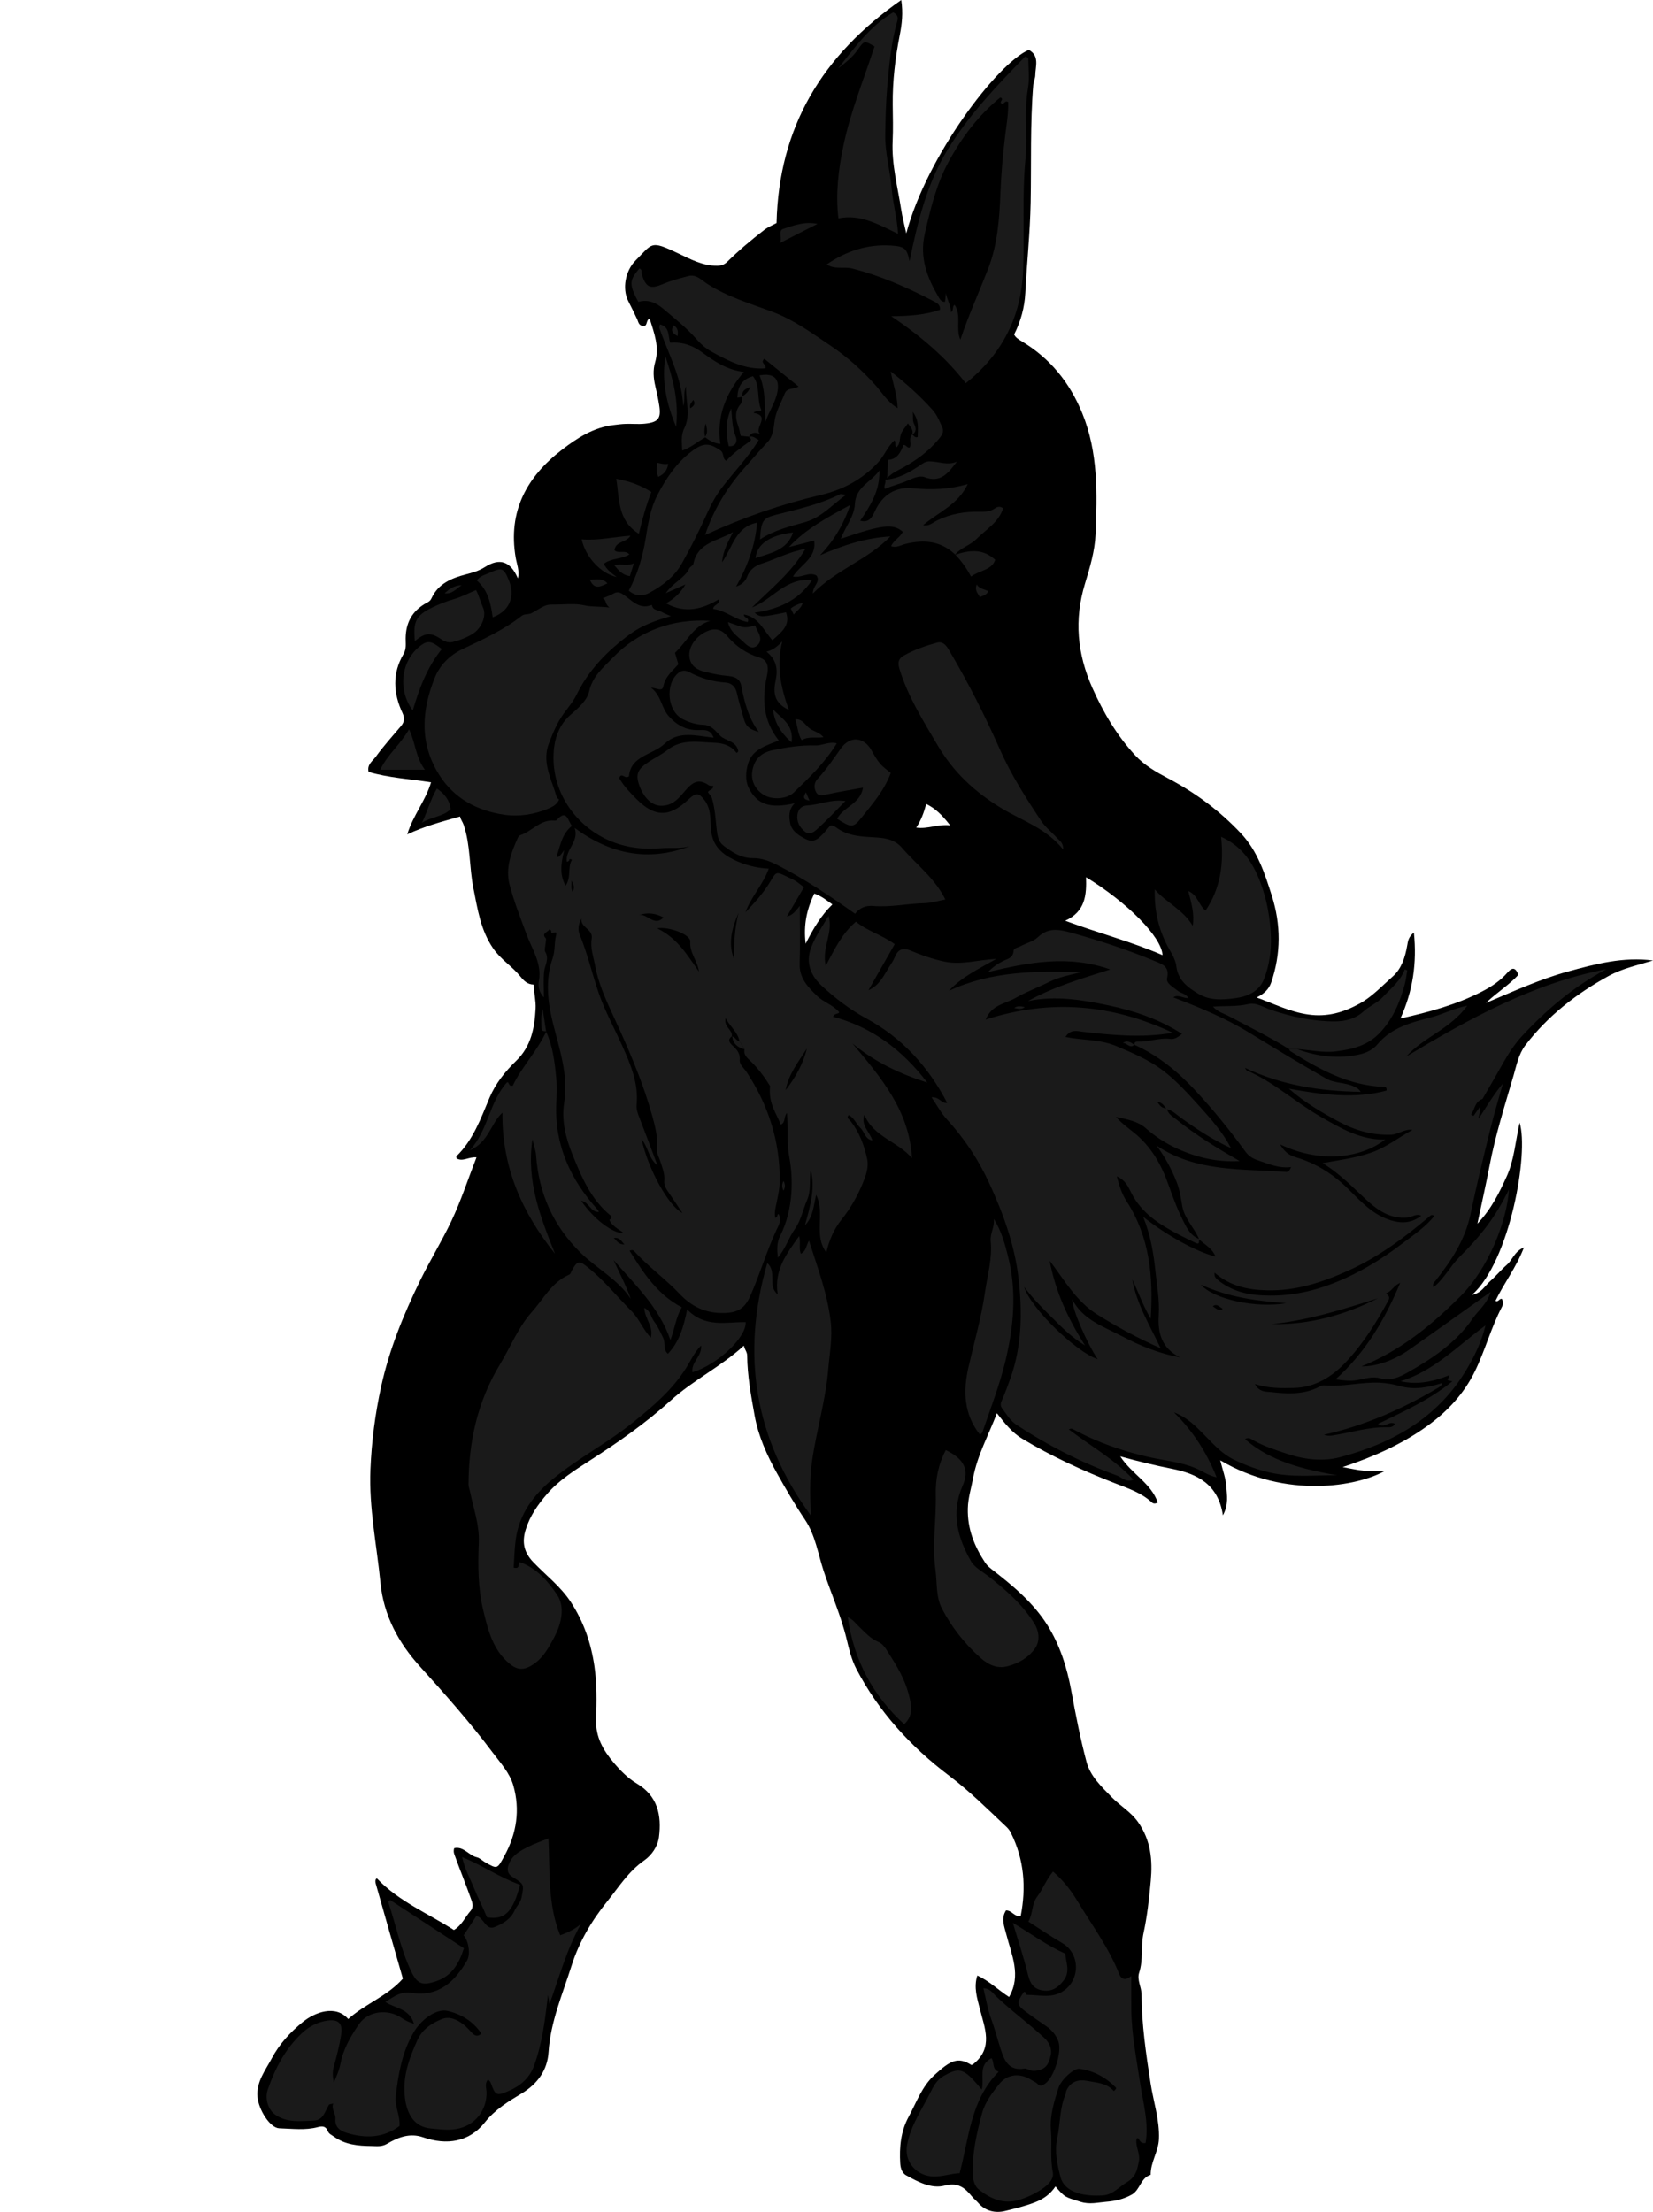 <?xml version="1.0" encoding="utf-8"?>
<!-- Generator: Adobe Illustrator 24.1.2, SVG Export Plug-In . SVG Version: 6.00 Build 0)  -->
<svg version="1.1" id="Layer_1" xmlns="http://www.w3.org/2000/svg" xmlns:xlink="http://www.w3.org/1999/xlink" x="0px" y="0px"
	 width="658.37" height="880.85" viewBox="0 0 658.37 880.85" enable-background="new 0 0 658.37 880.85" xml:space="preserve">
<g>
	<path d="M189.78,460.91c-3.15-0.3-5.43,1.87-7.9,0.41c-0.03-0.26-0.22-0.74-0.08-0.87c6.66-6.48,9.67-14.96,13.16-23.27
		c2.35-5.59,6.25-10.5,10.57-14.66c6.09-5.86,7.39-13.29,7.8-20.87c0.15-2.88-0.6-6.15-0.85-9.56c-2.38-0.03-3.88-1.56-5.2-3.2
		c-3.28-4.07-7.81-6.76-10.88-11.23c-5.04-7.34-6.17-15.64-7.85-23.93c-1.68-8.32-1.11-16.97-3.84-25.15
		c-0.43-1.3-1.28-2.26-1.46-3.43c-6.89,1.98-13.66,3.67-21.06,7.12c2.39-7.71,7.23-13.23,9.49-20.72
		c-8.36-1.33-16.82-1.76-24.86-4.14c-0.76-2.91,1.61-4.35,2.83-6.03c3.08-4.24,6.6-8.17,10.01-12.17c1.42-1.66,1.6-3.21,0.65-5.25
		c-3.68-7.87-4.14-15.79,0.41-23.51c1.22-2.08,0.81-4.18,0.84-6.28c0.07-6.06,2.5-10.69,7.8-13.78c0.91-0.53,1.9-0.82,2.5-2.13
		c2.62-5.74,7.86-8,13.55-9.48c2.68-0.7,5.29-1.41,7.7-2.95c5.94-3.79,10.22-2.33,13.15,4.5c0.75-3.05-0.44-5.71-0.87-8.24
		c-3.14-18.44,4.36-32.2,18.49-43.04c6.09-4.67,12.52-8.83,20.51-9.79c1.63-0.2,3.26-0.42,4.89-0.46c2.5-0.07,5.02,0.18,7.49-0.07
		c5.45-0.55,6.61-2.08,5.78-7.35c-0.4-2.57-0.95-5.12-1.56-7.65c-0.75-3.13-0.96-6.41-0.09-9.36c1.81-6.15-0.29-11.51-2.16-17.51
		c-1.67,0.69-0.63,3.4-2.87,2.93c-1.54-0.32-1.64-1.64-2.04-2.52c-1.14-2.51-2.39-4.95-3.63-7.41c-2.5-4.97-1.09-12.1,2.95-16.14
		c6.88-6.87,5.78-8.12,16.83-2.88c4.98,2.36,9.9,5.08,15.71,4.99c1.6-0.03,2.8-0.43,3.97-1.58c4.6-4.53,9.55-8.69,14.66-12.63
		c1.65-1.28,3.67-2.08,4.97-2.8C310.2,50.43,327.6,21.86,358.97,0c0.77,5.23,0.25,9.59-0.57,13.76c-1.82,9.24-2.94,18.49-2.84,27.9
		c0.05,4.83,0.2,9.67-0.03,14.5c-0.45,9.32,2.01,18.24,3.4,27.3c0.49,3.21,1.35,6.36,2.03,9.48c8.18-30.86,36.34-67.81,48.81-73.09
		c4.4,2.43,2.61,6.62,2.57,10.17c-0.01,1.16-0.69,2.46-0.8,3.8c-1.27,15.58-0.74,31.2-1.04,46.8c-0.23,12.05-1.51,24.05-2.13,36.09
		c-0.28,5.57-1.78,11.25-4.46,16.51c0.63,1.25,1.8,1.95,3.12,2.75c11.26,6.79,19.05,16.38,24.04,28.64
		c6.38,15.67,5.94,31.98,5.27,48.26c-0.27,6.57-2.26,13.18-4.2,19.55c-4.37,14.33-3.11,27.99,2.97,41.61
		c4.38,9.8,9.72,18.86,16.99,26.74c3.71,4.02,8.48,6.74,13.22,9.24c10.87,5.74,20.53,12.91,28.96,21.89
		c6.64,7.08,9.44,15.92,12.26,24.77c3.67,11.51,3.69,23.11-0.24,34.62c-0.94,2.76-3.02,4.58-5.77,5.95
		c6.97,2.54,13.21,5.71,20.47,6.77c7.64,1.11,14.12-0.84,20.44-4.3c5.07-2.77,9.03-7.1,13.31-10.88c3.45-3.05,4.92-7.66,5.71-12.22
		c0.32-1.82,0.48-3.5,2.68-5.24c1.25,12.16-0.4,23.28-5.37,34.23c11.4-2.54,22.3-5.49,32.5-10.74c3.87-1.99,7.38-4.34,10.2-7.61
		c2.09-2.42,3.34-1.59,4.28,0.97c-3.73,4.08-8.71,7.12-12.92,11.19c10.75-4.51,21.35-9.41,32.54-12.48
		c11.05-3.04,22.26-5.99,34-4.42c-6.04,1.86-12.15,3.13-17.71,6.18c-12.83,7.03-24.14,15.84-33.09,27.52
		c-2.76,3.61-3.56,8.08-4.77,12.22c-3.46,11.86-7.21,23.66-9.53,35.84c-1.4,7.32-3.05,14.59-4.83,23.05
		c5.72-6.05,8.78-12.49,11.7-18.9c2.94-6.46,3.41-13.69,5.11-21.33c3.76,12.08-3.87,55.15-18.92,68.54
		c3.75-0.65,5.04-3.54,7.09-5.33c2.38-2.08,4.4-4.57,6.78-6.64c2.25-1.95,2.94-5.27,6.77-6.88c-3.04,7.96-7.93,14.2-11.33,21.25
		c1.19,0.7,1.5-1.04,2.54-0.75c0.6,1,0.57,2.14,0.04,3.14c-4.34,8.24-6.69,17.31-10.76,25.65c-4.34,8.9-10.84,15.9-18.84,21.7
		c-10.15,7.35-21.4,12.33-33.86,16.49c3.23,0.57,5.79,1.19,8.38,1.42c2.57,0.23,5.18,0.05,8.49,0.05
		c-10.8,6.16-39.22,11.38-65.62-4.18c0.91,3.73,2.19,7.02,2.41,10.37c0.23,3.46,1.01,7.19-1.35,11.54
		c-1.86-12.53-10.4-16.56-20.26-18.53c-6.67-1.33-13.26-2.9-20.62-4.94c4.61,7.07,12.34,10.7,14.94,18.39
		c-0.79,0.4-1.66,0.58-2.33-0.04c-4.2-3.9-9.49-5.62-14.68-7.64c-12.79-4.99-25.25-10.68-37.04-17.79
		c-4.04-2.44-6.85-6.06-10.03-10.11c-3.33,8.77-7.81,16.75-9.48,25.84c-0.74,4.01-2,7.85-2.1,12.06c-0.19,8.1,2.56,15.02,6.9,21.6
		c0.76,1.15,1.59,1.85,2.64,2.67c8.33,6.44,16.5,13.24,22.13,22.18c4.93,7.84,7.79,16.71,9.49,25.93
		c1.77,9.61,3.62,19.23,6.14,28.65c1.54,5.73,6.04,9.89,10.15,14.1c3.31,3.39,7.45,5.69,10.34,9.77c5.13,7.27,5.84,15.16,5.08,23.43
		c-0.64,7-1.41,14.04-2.9,20.89c-1.13,5.2-0.04,10.53-1.72,15.64c-0.97,2.93,0.95,5.74,0.95,8.77c0.04,11.84,1.78,23.51,3.58,35.22
		c1.14,7.42,3.66,14.67,3.34,22.32c-0.21,4.97-3.36,9.22-3.29,14.23c-4.01,1.17-4.18,5.98-7.49,7.86c-3.2,1.81-6.55,2.58-10.25,2.88
		c-3.41,0.28-6.55,1.15-10.12,0.03c-6.15-1.94-6.25-1.63-10.05-6.15c-2.06,3.04-4.67,4.99-8.27,6.37c-3.84,1.48-7.8,2.42-11.7,3.38
		c-3.86,0.96-7.88,0.19-10.81-3.2c-0.76-0.88-1.71-1.6-2.45-2.5c-2.85-3.48-5.49-5.79-10.96-4.37c-5.22,1.35-10.55-1.47-15.3-4.11
		c-1.57-0.87-2.22-2.76-2.34-4.68c-0.4-6.5,0.19-12.84,3.36-18.66c3.12-5.73,5.23-12.01,10.3-16.64c6.34-5.8,9.31-7.35,14.72-3.94
		c0.29-0.16,0.61-0.29,0.86-0.49c7.89-6.43,4.4-14.19,2.5-21.74c-1.09-4.34-2.57-8.63-1.04-13.41c4.79,2.15,8.49,5.91,12.65,8.54
		c4.98-8.65,0.96-16.76-1.13-25.03c-0.77-3.04-2.18-6.26-0.09-9.45c2.42-0.02,3.3,2.67,5.84,2.28c2.24-11.35,1.43-22.5-3.92-33.2
		c-0.47-0.94-1.06-1.68-1.77-2.35c-7.44-7-14.59-14.17-22.86-20.41c-15.17-11.45-28.05-25.46-36.94-42.57
		c-1.85-3.56-2.85-7.64-3.79-11.59c-2.23-9.37-6.16-18.15-9.17-27.25c-2.29-6.94-3.32-14.37-7.5-20.57
		c-4-5.93-7.6-12.15-11.06-18.33c-4-7.16-7.48-14.82-8.97-23.11c-1.43-7.91-2.88-15.81-2.96-23.87c-0.01-1.46-1.03-2.38-1.3-3.94
		c-9.1,8.35-20.18,13.71-29.15,21.85c-9.99,9.05-21.02,16.72-32.29,23.96c-6.14,3.94-12.22,7.78-16.99,13.3
		c-3.63,4.2-6.79,8.68-8.49,14.17c-1.59,5.13-0.62,9.14,3.05,12.97c5.05,5.25,10.94,9.73,14.97,15.92
		c5.05,7.75,7.99,16.17,9.35,25.41c1.05,7.15,0.93,14.24,0.68,21.31c-0.25,7.04,2.89,12.33,7.07,17.26
		c2.66,3.13,5.59,6.13,9.19,8.27c8.27,4.91,9.89,12.66,8.78,21.29c-0.49,3.78-2.95,7.27-5.87,9.3c-6.3,4.37-10.19,10.69-14.8,16.4
		c-6.18,7.65-11.2,16.17-14.16,25.58c-3.56,11.28-8.36,22.23-9.14,34.31c-0.47,7.31-4.41,12.7-10.75,16.53
		c-5.34,3.22-10.52,6.33-14.69,11.57c-6.16,7.75-15.1,9.15-24.5,5.88c-5.33-1.86-10.02,0.01-14.39,2.58
		c-2.15,1.27-4.16,0.91-6.22,0.89c-5.24-0.05-10.41-0.48-14.92-3.74c-0.93-0.67-1.99-1.03-2.46-2.21c-0.75-1.87-1.97-2.12-3.95-1.59
		c-5.04,1.35-10.24,0.63-15.36,0.48c-3.67-0.11-8.23-7.32-8.69-12.46c-0.55-6.08,3.13-10.59,5.69-15.42
		c2.99-5.65,7.35-10.39,12.32-14.43c4.8-3.91,13.11-7.03,18.12-1.21c6.75-6.04,15.69-9.17,21.77-16.08
		c-3.62-12.62-7.26-25.26-10.83-37.92c-0.19-0.69-0.24-1.66,0.46-2.03c8.78,9.25,20.43,13.98,30.7,20.58
		c3.21-1.94,4.47-5.18,6.64-7.63c0.81-0.92,1.07-2.21,0.44-4c-2.16-6.14-4.62-12.16-6.83-18.28c-0.29-0.82-0.5-1.54-0.12-2.68
		c3.73-0.85,5.8,2.9,8.99,3.63c1.21,0.27,2.21,1.37,3.35,2.01c4.92,2.79,4.77,2.69,7.67-2.61c4.87-8.93,6.28-18.35,3.51-28.03
		c-1.43-5-5.17-9.03-8.3-13.2c-9-11.98-18.92-23.17-28.99-34.28c-8.39-9.27-14.34-20.14-15.61-33.1
		c-1.48-15.05-4.63-29.92-4.01-45.18c0.46-11.19,1.88-22.18,4.28-33.11c3.25-14.76,8.86-28.52,15.48-42.08
		c3.93-8.04,8.61-15.64,12.46-23.71C183.6,478.22,186.34,469.72,189.78,460.91z M463.03,380.38c-0.39-7.36-14.22-21.13-30.48-31.05
		c0.23,7-0.2,13.67-8.29,17.34C437.7,371.67,450.75,375.01,463.03,380.38z M320.88,375.81c3.09-6.15,6.19-11.27,10.65-15.63
		c-2.2-1.55-4.14-3.25-7.21-4.33C321.44,361.9,319.94,368.12,320.88,375.81z M378.42,328.67c-3.21-4.15-5.93-6.78-9.55-8.52
		c-0.85,3.4-2,6.48-3.94,9.42C369.46,330.26,373.25,328.15,378.42,328.67z"/>
</g>
<g>
	<path fill="#1A1A1A" d="M589.43,440.79c0.54,1.61-0.6,3.07-0.5,4.72c3.13-4.77,5.93-9.63,9.66-14.01
		c-1.68,6.06-3.52,12.08-5.02,18.18c-2.75,11.22-5.52,22.44-7.86,33.75c-2.12,10.27-7.64,18.58-13.93,26.57
		c-0.48,0.61-1.36,1.02-0.87,2.65c4.35-3.48,6.68-8.39,10.35-12.03c4.01-3.97,7.8-8.13,11.14-12.63c3.17-4.27,5.94-8.85,8.62-14.37
		c-0.78,12.52-8.06,31.36-19.36,42.63c-11.38,11.35-23.52,21.46-39.4,27.9c5.89,0.08,12.94-2.41,18.99-6.65
		c10.63-7.44,21.17-15,32.46-23.01c-1.45,4.87-4.93,7.33-7.16,10.59c-6.54,9.59-16.01,15.91-25.9,21.49
		c-3.18,1.79-6.74,3.53-11.01,2.3c-2.98-0.86-6.17,0.22-9.28,0.76c-2.58,0.46-5.31,0.09-8.45-0.3
		c11.82-10.57,19.61-23.69,25.76-38.42c-2.57,0.99-3.34,3.39-5.57,4.08c0.6,0.92,1.76,1.27,0.84,2.96
		c-4.78,8.8-10.1,17.29-16.94,24.53c-5.41,5.73-12.12,10-20.52,10.24c-5.08,0.14-10.17,0.21-15.65-1.54
		c1.73,3.35,4.58,2.98,6.46,3.2c6.02,0.71,12.18,1.03,18.01-1.56c1.02-0.45,1.94-1.21,3.22-1.1c7.47,0.66,14.81-1.48,22.3-1.07
		c2.67,0.15,5.33,0.66,7.73,1.33c5.9,1.65,11.33,0.53,16.84-1.21c-0.16,0.89-0.77,1.4-1.5,1.83c-14.25,8.48-29.27,15.11-45.59,18.76
		c1.06,0.37,2.05,0.49,3.01,0.35c7.58-1.11,14.96-3.62,22.77-3.32c0.46,0.02,2.07-0.16,2.44-1.37c-2.17-1.38-4.14,2.02-6.66,0.02
		c10.24-4.97,20.52-9.55,29.59-16.95c-0.97-0.24-1.44-0.35-1.9-0.47c0.17-0.44,0.34-0.89,0.75-1.98
		c-6.41,2.55-12.64,3.96-19.46,2.41c13.27-4.07,22.63-13.98,33.83-22.25c-1.64,6.75-4.48,12.45-7.7,17.83
		c-11.46,19.14-29.57,29.23-50.32,34.7c-6.45,1.7-13.72,1.02-20.55-1.23c-4.66-1.53-9.29-2.98-13.6-5.35
		c-1.1-0.6-2.21-1.63-3.61-0.62c7.95,6.86,18.15,11.29,36.68,14.36c-8.97-0.06-17.93,0.98-26.89-1.09c-4.98-1.15-9.61-2.9-14.19-5.1
		c-4.56-2.19-7.82-5.78-11.21-9.24c-3.73-3.81-7.39-7.65-12.71-9.61c7.45,7.32,12.99,15.82,16.99,25.85
		c-3.22-0.63-5.67-2.47-8.36-3.61c-5.94-2.5-12.29-3.02-18.47-4.4c-10.52-2.36-20.68-5.87-30.19-11.06
		c-0.46-0.25-0.83-0.47-1.87-0.02c8.7,6.65,18.21,11.91,25.77,20.03c-2.89,1.31-4.6-0.92-6.53-1.62
		c-14.13-5.14-27.45-11.94-40.02-20.18c-2.53-1.66-4.05-4.3-5.81-6.68c-0.8-1.08-0.51-2.05,0.01-3.22c1.24-2.83,2.32-5.74,3.35-8.65
		c4.6-13.01,4.8-26.28,3.22-39.88c-1.57-13.51-6.21-26.03-11.78-38.11c-4.22-9.13-9.88-17.67-16.81-25.21
		c-2.23-2.43-3.82-5.45-6.04-8.69c3.05-0.35,3.99,2.62,6.21,2.19c-7.49-14.37-17.89-25.87-32.24-33.64
		c-6.5-3.52-12.43-8.08-17.75-13.01c-3.92-3.64-6.67-8.75-4.14-15.33c1.73-4.48,4.32-8.11,6.9-12.49c1.97,6.81-2.81,12.58-1.13,19.9
		c3.65-6.82,6.52-12.96,12.05-17.58c4.53,3.78,10.48,5.3,15.42,8.96c-3.53,6.18-6.99,12.25-10.45,18.33
		c4.62-1.97,6.28-6.31,8.72-10.01c0.63-0.96,1.26-1.95,1.69-3c1.3-3.15,3.03-4.16,6.55-2.69c4.31,1.81,8.72,3.36,13.43,4.33
		c6.7,1.37,12.92-0.68,20.54-1.09c-7.21,4.05-13.8,7.21-18.9,12.71c16.8-7.86,34.61-7.97,52.6-7.38c-4.36,1.03-8.76,1.88-12.8,3.9
		c-4.38,2.19-9.03,3.88-13.25,6.32c-4.02,2.31-9.52,2.64-11.89,8.61c25.75-8.32,50.27-6.14,74.53,5.25
		c-12.32,2.16-24.12,0.93-35.94-0.4c-2.11-0.24-4.72-1.2-6.83,2.07c6.89,1.39,13.79,0.91,20.2,3.61c6.49,2.73,13.02,5.5,18.54,9.67
		c5.53,4.18,10.27,9.49,14.96,14.67c4.53,5.01,9.02,10.14,12.22,16.29c-7.16-3.19-13.57-7.49-19.85-12
		c-1.82-1.31-3.42-3.04-5.77-3.5c-0.97-1.17-1.65-2.72-3.76-2.88c1.7,2.21,1.7,2.21,3.9,2.74c0.41,2.14,2.22,3.02,3.72,4.23
		c7.86,6.32,16.44,11.54,25.22,16.6c-8.76,0.52-17.01-1.38-24.86-4.96c-4.62-2.1-8.79-4.84-12.68-8.26
		c-2.9-2.56-7.09-3.39-11.72-4.37c2.49,2.76,5.08,4.55,7.36,6.41c6.85,5.6,10.85,12.83,13.66,20.9c1.88,5.39,3.93,10.68,6.6,15.72
		c1.31,2.48,2.89,4.68,5.68,5.67c-0.54,0.46,0.36,2.4-1.5,1.51c-2.21-1.06-4.43-2.1-6.6-3.24c-7.75-4.05-15.02-8.59-19.16-16.84
		c-1.17-2.32-2.29-5.01-5.71-6.45c1.02,3.83,2.04,7.03,3.85,9.82c9.26,14.29,10.75,30.12,9.66,46.9
		c-3.05-5.24-4.92-10.59-7.35-15.68c1.75,9.78,6.91,18.14,11.3,27.4c-9.1-4-17.37-8.5-25.35-13.5
		c-8.32-5.21-13.06-13.77-18.84-21.35c2.24,11.99,7.1,22.8,14.09,33.76c-5.7-3.47-9.49-7.49-13.4-11.36
		c-3.83-3.79-7.62-7.61-10.84-11.97c2.4,8.26,20.53,25.86,29.25,28.79c-4.34-6.57-10.11-19.76-10.13-23.83
		c4.41,8.38,12.7,10.88,19.74,14.63c7.18,3.83,14.95,6.95,23.27,8.49c-7.25-3.53-9.02-9.55-8.54-16.88
		c0.38-5.78-0.71-11.54-1.3-17.25c-0.74-7.18-1.89-14.42-4.91-21.86c9.56,7.53,21.11,13.84,28.8,15.86
		c-1.17-3.28-4.19-4.7-6.46-6.82c-1.88-4.65-5.9-8.26-6.77-13.34c-0.55-3.21-0.98-6.35-2.2-9.47c-2.02-5.16-4.59-9.93-8.01-14.59
		c15.83,10.61,33.92,9.18,51.46,10.48c0.92,0.07,1.55-0.45,2.09-1.94c-4.96,0.65-9.14-1.34-13.52-2.8c-2.1-0.7-3.55-1.85-4.67-3.37
		c-6.17-8.47-12.81-16.65-19.87-24.25c-6.84-7.36-14.82-14.05-24.33-18.26l0.1,0.12c-0.31-1.22,0.54-1.43,1.38-1.4
		c4.31,0.19,8.44-1.65,12.79-1.06c1.74,0.23,3.07-0.7,4.69-2.01c-9.17-5.95-19.23-9.25-29.46-11.4
		c-10.38-2.17-21.02-3.94-31.89-1.66c10.07-5.64,20.94-8.83,32.76-12.6c-16.72-5.89-32.35-2.85-48.7,1.04
		c2.19-2.25,3.98-3.34,5.86-4.31c1.82-0.94,4.16-1.22,4.34-4.09c0.08-1.25,1.74-1.33,2.69-1.86c2.28-1.27,5.13-1.87,6.94-3.59
		c4.41-4.21,8.89-3.06,13.93-1.66c11.13,3.1,22.07,6.7,32.73,11.15c3.07,1.28,5.9,2.14,4.86,6.78c-0.48,2.14,2.54,3.63,4.29,5.05
		c1.22,0.99,3.13,1.03,4.21,2.9c-2.15,0.12-4.1-1.58-6.02-0.3c10.41,4,20.72,8.23,30.3,14.1c10.15,6.22,20.32,12.41,30.66,18.3
		c3.34,1.9,7.62,1.41,11.17,3.19c0.88,0.44,1.72,0.79,2.48,2.05c-16.15-0.26-31.55-2.64-46.08-9.57c0.27,0.37,0.46,0.92,0.81,1.08
		c10.75,4.64,19.36,12.67,29.4,18.42c7.94,4.55,15.87,9.29,25.64,9.07c-8.36,6.47-24.12,10.3-41.88,1.91
		c1.63,2.7,3.37,4.28,6.17,5.1c8.17,2.39,15.06,6.77,21.18,12.85c4.92,4.88,9.73,10.18,16.89,12.33c4.44,1.33,8.23,1.04,12.02-1.87
		c-2.12-0.96-3.66,0.57-5.43,0.74c-6.55,0.63-11.52-2.6-15.86-6.53c-5.71-5.18-10.95-10.88-18.06-15.16
		c6.88-1.23,13.22-2.04,19.37-4.17c6.09-2.11,10.93-6.06,16.46-9.05c-3.22-0.49-5.49,1.82-8.6,1.92c-7.48,0.23-14.26-1.72-20.71-5.2
		c-6.73-3.63-13.37-7.43-19.92-13.15c13.58,2.49,26.3,4.14,38.89,0.77c0.18-1.34-0.48-1.44-0.87-1.46
		c-14.1-0.47-25.9-6.97-37.41-14.23c-0.25-0.16-0.36-0.54-0.53-0.82c1.07,0,2.15,0,3.22,0c8.24,3.02,16.61,4.02,25.27,2
		c2.69-0.63,5.18-2.06,6.68-3.87c5.68-6.82,13.7-8.81,21.54-10.83c4.56-1.18,8.72-3.48,14.25-4.6c-6.72,9.3-17.32,12.49-24.29,20.24
		c25.09-15.04,50.52-29.17,79.68-34.76c-12.88,6.85-23.83,16.09-33.65,26.71c-4.46,4.82-7.43,10.69-10.67,16.35
		c-1.65,2.88-3.32,5.74-4.98,8.6c-3.17,1.15-3.02,4.13-4.54,6.19c0.32,0.19,0.65,0.37,0.97,0.56
		C587.76,443.18,588.6,441.98,589.43,440.79z M483.74,506.82c-0.24,1.8,0.78,2.5,1.62,3.16c4.33,3.44,9.43,5.16,14.82,5.69
		c10.13,1,20.06-0.59,29.51-4.11c10.43-3.89,19.98-9.58,28.83-16.34c4.45-3.4,9.17-6.52,12.8-11.02c-0.8-0.43-1.2-0.43-1.66-0.05
		c-10.11,8.6-20.67,16.5-32.9,21.98c-10.25,4.59-20.61,8-32.11,7.73C496.91,513.68,489.95,512.17,483.74,506.82z M506.56,527.31
		c15,0.29,28.97-3.59,42.24-10.28C534.95,521.43,521.1,525.8,506.56,527.31z M512.28,518.99c-11.38-0.88-22.71-2.24-34.01-7.4
		C483.55,517.52,500.31,521.03,512.28,518.99z M486.47,521.65c0.13-0.09,0.29-0.16,0.39-0.28c0.04-0.06,0-0.28-0.06-0.31
		c-1.17-0.55-2.11-2.11-3.75-0.83C484.16,520.86,485.01,521.98,486.47,521.65z"/>
	<path fill="#1A1A1A" d="M217.51,410.84c2.66,5.77,3.4,12,4.01,18.2c0.34,3.46,0.19,6.99,0.04,10.48
		c-0.69,16.52,5.65,30.26,16.51,42.25c0.21,0.23,0.31,0.56,0.47,0.85c-3.28,0.31-3.85-3.9-7.07-4.43
		c4.94,7.23,12.61,13.12,17.04,12.94c-2.21-1.74-4.75-2.8-5.81-5.36c0.75-0.31,1.11-1.19,0.65-1.56
		c-7.91-6.39-11.65-15.29-15.33-24.39c-2.71-6.71-4.43-13.54-3.32-20.59c1.74-11.06-1.79-21.08-4.4-31.49
		c-2.13-8.5-3.27-17.4-0.17-26.2c1.01-2.88,0.59-6.12,1.36-9.15c0.48-1.9-1.1-0.78-1.86-0.75c-0.12-0.58,0.1-1.33-0.84-1.55
		c-0.5,1.2-3.47,1.48-1.31,3.7c-0.02,1.78-0.76,4.5-0.38,5.14c1.81,3.01-0.11,5.35-0.38,7.99c-0.34,3.29-0.08,6.63-0.08,10.33
		c-1.95-2.16-2.41-4.37-2.01-6.6c1.25-7.05-2.73-12.61-4.97-18.7c-2.41-6.55-5.02-13.08-6.75-19.83c-1.65-6.45,0.67-12.61,3.35-18.5
		c0.2-0.43,0.61-0.92,1.03-1.06c4.4-1.46,7.5-5.71,12.52-5.82c0.66-0.01,1.62,0.17,1.93-0.19c4.05-4.52,4.34,0.23,6.07,2.34
		c-4.01,3.16-4.63,7.81-6.1,12.13c0.79,0.67,1.09-0.18,1.48-0.49c0.35-0.28,0.57-0.72,1.54-2.01c-1.3,5.31-1.94,9.69,0.52,14.2
		c2.35-3.24,0.73-7.1,2.47-10.19c0.19-0.41-1.3-0.61-0.95-0.06c0.08,0.12-0.43,0.76-1,0.66c-0.73-4.77,5.01-7.97,3.1-13.43
		c14.21,10.48,29.37,13.6,45.91,7.28c-3.78,1.11-7.67,0.49-11.5,0.81c-7.25,0.61-14.31-0.25-20.89-3.18
		c-14.25-6.35-23.79-21.12-21.64-37.38c0.61-4.6,2.63-9.21,6.36-12.45c3.12-2.71,6.75-5.9,7.51-9.35c1.35-6.17,5.67-9.57,9.41-13.48
		c10.17-10.63,23.8-15.7,38.89-14.72c-6.67,1.85-9.28,8.26-14.09,12.74c0.31,1.04,0.81,2.72,1.35,4.57c-2.3,2.6-5.21,4.82-5.96,8.73
		c-0.46,2.38-2.61,0.72-4.94,0.57c4.17,3.19,4.07,8,7.03,11.31c3.26,3.66,6.95,5.7,11.84,5.6c2.29-0.04,4.78-0.46,6.08,3.01
		c-6.82-0.66-13.81-2.97-19.52,2.42c-4.8,4.52-13.53,4.72-14.2,12.98c-1.57,1.13-2.38-1.08-3.55-0.04c-0.1,0.3-0.37,0.69-0.26,0.87
		c1.81,3.19,4.35,5.77,6.93,8.34c8.46,8.46,14.41,5.79,20.72-0.1c2.86-2.66,4.01-2.52,6.27,0.45c2.85,3.76,2.16,8.29,2.63,12.31
		c0.72,6.12,4.56,9.2,9.02,11.38c4.15,2.03,8.85,3.31,13.91,3.55c-2.23,6.34-7.04,11.17-9.27,17.39c3.69-3.86,7.24-7.79,9.96-12.36
		c2.29-3.85,2.31-3.92,6.46-1.88c1.17,0.58,2.39,1.07,3.5,1.75c1.11,0.68,2.1,1.55,3.38,2.5c-2.22,3.8-4.52,7.73-6.82,11.67
		c2.27-0.52,3.4-2.02,5.16-4.26c0,8.23,0.2,15.63-0.06,23.01c-0.2,5.78,3.34,9.39,6.92,12.86c2.62,2.54,6.47,3.62,8.88,6.53
		c-0.62,0.87-1.79,0.25-2.52,1.77c15.66,4.14,27.82,13.43,37.55,26.23c-10.81-3.43-20.93-8.22-29.79-15.58
		c11.37,13.54,22.7,26.81,23.69,45.68c-5.57-6.66-15.33-8.45-18.97-17.3c-1.47,4.33,2.2,6.77,3.19,10.23
		c-2.94-0.51-3.13-3.47-4.79-5.02c-1.64-1.53-2.42-3.93-4.58-5.09c-1.15,1.08,0.09,1.64,0.62,2.3c3.56,4.43,5.45,9.63,6.66,15.05
		c0.77,3.45-0.51,6.85-1.8,9.97c-2.12,5.14-4.88,9.94-8.39,14.34c-2.96,3.7-4.88,8.05-6.05,13.07c-5.25-7.01-0.29-15.51-4.07-22.96
		c-1.01,4.61-1.23,8.87-4.44,12.16c1.97-7.28,4.24-14.51,2.31-22.19c-0.68,3.98,0.25,8.21-1.43,12.04c-1.7,3.88-2.44,8.2-4.94,11.68
		c-2.44,3.39-3.54,7.59-6.75,11.34c-0.34-3.49-0.41-6.09,0.95-8.74c2.7-5.28,4.03-11.24,4.44-16.9c0.33-4.56,0.09-9.59-0.79-14.22
		c-1.1-5.79-0.48-11.56-0.96-17.79c-1.41,1.57-0.42,3.87-2.5,4.65c-1.55-4.34-5-8.33-4.22-15.35c-1.56-2.52-4.14-6.39-7.53-9.69
		c-1.41-1.37-3.14-2.6-2.66-4.99c-0.67-1.08-1.34-2.16-2.01-3.24c-0.72-3.57-3.68-5.71-5.51-9.11c-0.91,3.43,2.9,4.59,2.48,7.29
		l0.14-0.15c-2.22,1.53-0.91,2.8,0.35,3.97c1.64,1.51,2.87,3.05,2.66,5.54c-0.16,1.92,1.63,3.16,2.59,4.6
		c8.73,13.17,13.4,27.52,13.34,43.38c-0.01,3.64-0.93,7.14-1.63,10.66c-0.29,1.45-0.46,2.78-0.15,4.19c1.1-0.05,0.52-1.12,1.25-1.54
		c1.56,2.38-0.08,4.9-0.82,6.5c-3.99,8.59-6.59,17.7-10.45,26.32c-2.09,4.67-4.83,6.49-10.14,6.65c-7.46,0.23-13.09-2.47-17.94-7.6
		c-5.7-6.03-12.53-10.86-18.09-17.03c-0.34-0.38-0.78-0.56-1.85-0.18c5.54,8.91,11.13,17.51,20.8,22.54
		c-2.41,4.17-2.77,8.45-4.53,13.03c-4.53-13.12-14.14-22.03-22.63-31.85c2.27,5.15,4.97,10.05,6.83,15.45
		c-5.17-7.83-13.55-12.04-20-18.39c-10.85-10.68-16.64-23.6-17.7-38.75c-0.13-1.88-0.83-3.73-1.46-6.4
		c-2.47,16.89,3.28,31.21,9.01,45.6c-13.11-16.34-21.22-34.51-20.95-56.2c-4.66,4.2-5.44,11.74-12.94,14.97
		c7.43-8.36,7.69-19.19,14.71-26.98c1.07-0.58,0.44,1.88,2.37,1.2c3.49-7.34,9.69-13.68,13.38-21.65L217.51,410.84z M231.57,365.81
		c-1.25,2.22-1.47,4.5-0.68,6.41c3.1,7.53,4.91,15.46,7.53,23.13c2.5,7.3,6.23,14.01,9.36,21c3.35,7.48,6.58,15.04,5.78,23.55
		c-0.18,1.89,0.45,3.52,1.12,5.23c2.34,5.99,4.57,12.03,7.21,19.02c-3.69-2.98-3.57-7.06-6.35-10.45
		c2.58,11.9,10.85,26.76,16.26,29.37c-1.89-2.83-3.57-5.4-5.32-7.93c-1.04-1.5-2.09-2.99-1.9-4.93c0.27-2.72-0.77-5.13-1.55-7.64
		c-0.52-1.68-1.56-3.19-1.38-5.13c0.43-4.56-0.71-8.9-1.93-13.27c-3.33-11.94-8.07-23.32-13.15-34.59
		c-3.67-8.15-7.9-16.13-9.55-25.03c-0.65-3.52-1.98-7.1-1.36-10.69C236.34,369.96,231.1,369.48,231.57,365.81z M261.74,369.69
		c8.09,3.9,12.08,10.78,16.63,17.24c-0.46-4.22-3.77-7.31-3.45-12C275.1,372.18,266.41,368.88,261.74,369.69z M312.91,434.15
		c3.87-5.04,7.01-10.43,8.46-16.62C318.07,422.83,314.03,427.77,312.91,434.15z M294.16,363.58c-2.55,5.71-4.26,11.72-1.91,18.13
		C292.36,375.68,292.57,369.65,294.16,363.58z M264.28,365.38c-3.19-1.74-6.37-2.08-9.69-0.99
		C257.86,363.76,260.56,369.17,264.28,365.38z M248.72,495.58c-1.33-1.3-1.83-2.93-4.26-2.55
		C245.79,494.14,246.2,495.62,248.72,495.58z M228.09,355.28c0.68-1.5,0.71-2.63-0.45-4.61
		C227.71,352.64,227.32,353.72,228.09,355.28z"/>
	<path fill="#1A1A1A" d="M273.68,521.48c7.25,7.39,15.43,4.94,23.3,5.03c0.4,5.84-10.69,16.68-21.18,19.99
		c-0.63-4.07,3.87-6.37,3.45-10.69c-2.69,2.74-4.12,5.99-5.91,8.85c-5.54,8.88-13.37,15.45-21.32,21.86
		c-10.16,8.19-21.9,14.24-31.93,22.55c-7.49,6.2-13.33,13.77-14.7,24.16c-0.5,3.79-0.56,7.43-0.8,11.05
		c2.56,0.7,1.66-1.31,2.43-2.18c6.69,2.28,11.31,7.7,14.88,13.01c3.22,4.8,1.73,11.46-1.09,16.78c-2.41,4.55-4.89,9.21-9.9,11.8
		c-3.18,1.65-5.59,0.88-8.06-1.21c-6.56-5.54-8.46-13.2-10.36-21.11c-2.16-8.99-2.16-18.03-1.79-27.08
		c0.29-7.08-2.12-13.54-3.48-20.25c-0.19-0.94-0.62-1.85-0.62-2.86c0.07-17,3.55-33,12.51-47.8c4.21-6.95,7.24-14.76,12.67-20.84
		c4.64-5.19,7.95-11.87,14.81-14.87c0.75-0.33,0.74-0.92,1.04-1.47c2.41-4.4,3.09-4.27,6.83-1.23c6.32,5.12,11.35,11.46,17.06,17.15
		c3.02,3.01,4.46,7.16,7.69,10.6c1.23-4.56-2.48-7.56-2.59-11.89c2.61,1.32,2.69,3.89,3.97,5.53c1.48,1.9,2.45,4.22,3.53,6.41
		c0.99,2.02-0.1,4.67,1.89,6.35C270.53,534.44,272.3,528.38,273.68,521.48z"/>
	<path fill="#1A1A1A" d="M218.84,798.15c-0.19-1.23-0.39-2.46-0.58-3.69c-1.14,9.66-2.23,19.16-5.59,28.28
		c-1.82,4.92-5.51,7.97-10,9.92c-5.08,2.2-5.36,1.85-7.26-3.32c-0.15-0.42-0.61-0.73-1.03-1.22c-1.42,1.6-0.67,3.33-0.61,4.94
		c0.25,7.19-4.58,13.59-12.13,14.81c-3.51,0.56-6.76,0.07-10.08-0.23c-6.31-0.58-9.35-5.37-10.22-11.76
		c-1.18-8.6,1.52-15.94,4.88-23.39c1.97-4.36,5.58-6.72,9.67-8.39c3.16-1.29,6.1,0.15,8.65,2.07c1.32,0.99,2.39,2.32,3.56,3.5
		c1.04,1.05,2.11,1.54,3.63,0.18c-3.27-4.87-7.93-7.72-13.44-9.03c-4.37-1.04-10.47,3.23-13.65,8.72c-4.52,7.8-5.99,16.4-7.02,25.15
		c-0.48,4.09,1.81,7.8,1.5,11.95c-6.4,4.84-13.57,5.01-20.93,2.78c-2.49-0.75-4.9-2.14-4.6-5.59c0.19-2.14-1.71-3.78-0.89-6.15
		c-1.1,0.3-1.56,0.29-1.68,0.48c-1.54,2.54-2.22,6.16-5.93,6.31c-5.27,0.2-10.76,1.02-15.49-2.34c-2.89-2.05-4.16-6.45-2.96-9.96
		c2.9-8.46,6.99-16.25,13.56-22.45c2.87-2.71,6.33-4.54,10.39-5.07c4.36-0.56,5.96,1.31,5.29,5.64c-0.68,4.37-1.8,8.61-2.98,12.85
		c-0.53,1.91-0.42,3.87,0.05,6.21c1.18-2.7,2.18-5.05,2.67-7.59c1.13-5.87,4.12-11.01,7.42-15.74c3.66-5.27,11.5-6.07,16.81-2.47
		c1.36,0.92,2.68,1.67,5.02,2.39c-1.81-6.15-7.47-6.06-11.41-8.68c3.43-2.15,6.16-4.32,10.44-3.64
		c10.69,1.68,17.22-4.37,22.12-12.89c1.42-2.46,0.66-7.78-1.37-10.01c1.67-2.53,3.36-5.09,5.03-7.63c0.42,0.11,0.73,0.12,0.96,0.26
		c2.19,1.3,3.2,5.27,6.23,4.11c3.23-1.23,6.57-3.15,8.1-6.64c0.78-1.79,2.33-3.01,2.74-5.14c1.02-5.31,1.18-5.22-3.63-8.23
		c-1.83-1.14-2.3-2.74-1.48-4.96c1.4-3.79,4.61-5.43,7.81-7.05c2.45-1.25,5.09-2.13,8.03-3.33c0.63,13.07-0.36,26.21,4.67,38.58
		c3.54-1.25,6.03-2.54,8.33-4.56C225.66,776.3,222.77,787.37,218.84,798.15z"/>
	<path fill="#1A1A1A" d="M407.84,793.24c0.97-0.16,0.65,1.2,1.16,1.19c4.99-0.04,10.1,1.62,14.8-1.74
		c6.59-4.72,6.25-14.78-0.66-18.84c-4.61-2.71-9.05-5.73-13.55-8.6c1.87-3.19,1.22-6.91,3.54-9.98c2.21-2.92,3.49-6.59,6.27-9.94
		c3.98,3.39,7.13,7.43,9.66,11.63c5.79,9.6,12.54,18.67,16.72,29.19c0.87,2.2,2.5,2.64,4.79,0.79c0,4.8-0.05,9.1,0.01,13.4
		c0.13,10.04,2.13,19.84,3.61,29.72c1.15,7.71,3.44,15.37,2.09,23.33c-1.85,0.39-2.39-0.98-2.85-1.81
		c-0.64-0.18-0.77,0.02-0.81,0.47c-0.33,2.99,1.6,5.73,0.97,8.76c-0.68,3.28-1.11,6.06-4.82,8.27c-3.07,1.83-5.54,4.92-9.4,5.2
		c-6.82,0.5-15.31-0.77-17.01-7.36c-1.3-5.03-2.42-10.07-1.27-15.47c1.26-5.87,0.9-12.06,3.42-17.7c0.13-0.29,0-0.69,0.13-0.98
		c1.44-3.43,4.39-4.85,8.11-4.14c3.93,0.75,8.06,0.84,10.86,4.1c0.76-0.53,1.1-1.13,0.78-1.45c-4-4.03-8.78-6.66-14.44-7.41
		c-2.25-0.3-7.32,4.32-8.36,7.59c-1.73,5.45-3.48,10.92-3.01,16.79c0.45,5.57-0.36,11.14,0.74,16.79c0.64,3.31-2.79,5.84-5.61,7.54
		c-2.48,1.5-5.15,2.73-8,3.56c-6.16,1.8-11.28-0.59-15.85-4.19c-1.45-1.14-2.27-3.24-2.38-5.66c-0.38-8.51,1.47-16.61,3.66-24.71
		c1.23-4.54,4.07-8.17,6.89-11.7c3.2-4.01,8.37-4.41,12.78-1.56c0.82,0.53,1.79,0.89,2.45,1.58c1.16,1.21,2.05,0.51,3.02-0.15
		c3.48-2.34,6.73-12.56,5.3-16.67c-0.97-2.81-2.84-4.85-5.3-6.48c-2.58-1.72-5.1-3.54-7.6-5.38
		C404.87,798.42,404.8,797.58,407.84,793.24z"/>
	<path fill="#1A1A1A" d="M363.22,173.21c0.79-1.87-0.52-3.02-1.6-4.6c-1.07,1.64-2.47,3.01-2.9,4.64c-0.45,1.67-0.15,3.54-1.62,4.87
		c-0.99-0.68-0.13-1.95-0.85-2.74c-2.82,2.53-4.06,6.16-6.61,8.88c-6.25,6.68-13.85,10.77-22.72,12.85
		c-15.68,3.67-30.86,8.92-46.08,15.94c3.58-10.79,9.22-19.51,16.31-27.45c2.86-3.2,5.65-6.45,8.59-9.58
		c2.1-2.24,2.39-5.38,2.75-8.22c0.51-4.04,2.6-7.34,4.01-10.97c1-2.58,3.36-1.6,5.56-2.9c-4.7-3.8-9.18-7.43-13.64-11.04
		c-1.85,1.71,1,2.22,0.42,3.81c-7.94,0.61-14.69-2.95-21.39-6.62c-2.33-1.27-4.31-3.03-6.06-5.03c-3.95-4.5-8.65-8.2-13.18-12.04
		c-2.72-2.31-6-3.98-9.96-2.78c-4.21-7.59-3.15-8.89,0.38-13.32c1.32,0.41,0.75,1.59,1.02,2.43c1.65,5.25,3.42,5.88,8.39,3.78
		c3.27-1.39,6.76-2.32,10.22-3.2c3.1-0.8,5.38,1.81,7.44,3.13c8.1,5.22,17.21,7.86,26.02,11.16c8.56,3.2,15.76,8.53,23.17,13.51
		c6.43,4.32,12.23,9.53,17.47,15.31c2.85,3.15,5,6.96,9.15,9.53c-0.13-5.14-1.84-9.64-2.76-14.64c6.21,4.81,11.77,9.82,16.75,15.4
		c1.69,1.9,2.72,4.45,3.78,6.83c0.95,2.15-0.61,3.77-1.85,5.24c-3.87,4.58-8.68,8.02-13.9,10.9c-1.98,1.09-4.12,1.91-6.2,4.13
		c0.16-2.84,0.27-4.87,0.4-7.29c3.6-0.22,4.99-2.98,6.09-5.91c1.1-0.18,1.47,1.36,2.51,0.97c0.87-1.64-0.68-3.69,1.02-5.13
		c0.64,0.35,0.92,1.38,2.14,1.01c0.05-3.24,0.72-6.54-1.98-10.07c0.28,2.08-0.19,3.44,0.6,4.92
		C364.91,170.45,365.05,172.11,363.22,173.21z"/>
	<path fill="#1A1A1A" d="M242.76,241.92c-1.94-1.32-1.12-3.09-2.75-3.65c1.52-0.65,3-1.12,4.32-1.88c1.33-0.77,2.29-0.64,3.61,0.18
		c3.57,2.23,6.49,6.43,11.69,4.32c0.35,2.34,2.64,1.98,4.03,2.86c0.94,0.59,2.04,0.94,3.54,1.62c-5.99,1.72-11.41,3.57-16.31,7.18
		c-8.88,6.55-16.37,14.14-21.22,24.07c-1.4,2.85-3.43,5.17-5.23,7.67c-2.61,3.63-4.24,7.68-5.82,11.77
		c-2.74,7.07,0.61,13.4,2.64,19.86c0.28,0.9,0.41,1.95,1.45,2.46c-0.94,2-2.27,2.74-4.08,3.53c-5.77,2.51-12.11,3.39-17.83,2.54
		c-10.5-1.56-19.82-6.28-25.86-15.85c-7.96-12.61-7.03-25.7-1.76-38.73c2-4.95,5.85-8.91,11.02-11.38
		c8.13-3.88,16.4-7.57,23.55-13.22c1.25-0.99,2.78-0.37,4.18-1.2c5.72-3.4,5.78-3.31,8.82-3.31c3.99,0.01,8.13-0.56,11.94,0.29
		C235.72,241.73,238.59,241.45,242.76,241.92z"/>
	<path fill="#1A1A1A" d="M302.19,291.45c-4.1-5.51-5.71-11.83-6.95-18.33c-0.78-4.09-4.7-3.78-7.48-4.17
		c-2.27-0.32-4.53-0.81-6.72-1.31c-3.08-0.71-5.94-2.22-6.44-5.9c-0.52-3.88,2.27-8.04,6.5-10.13c3.21-1.59,5.98-1.29,8.38,1.53
		c3.48,4.1,7.67,7.13,12.9,8.68c3.92,1.16,3.68,4.6,3.07,7.4c-1.97,9.08-1.61,17.66,4.74,25.67c-5.27,2.11-10.61,3.65-12.24,9.18
		c-0.91,3.11-1.23,6.73,0.28,9.74c3.26,6.5,8.4,8.38,18.29,6.07c-2.49,2.52-2.31,5.29-1.82,7.88c0.51,2.7,2.56,4.35,4.99,5.74
		c4.16,2.39,5.57,1.9,10.89-4.66c1.12-0.31,1.96,0.32,2.75,0.89c4.81,3.46,10.6,3.44,16.01,3.8c4.12,0.27,7.35,1.14,9.99,4.19
		c5.76,6.65,13.02,12.02,17.19,20.5c-2.84,0.52-5.63,1.39-8.44,1.46c-6.78,0.17-13.48,1.69-20.3,1.11c-2.81-0.24-5.35,0.63-7.2,3.1
		c-10.04-7.08-20.06-13.82-30.83-19.32c-3-1.53-6.22-2.87-9.76-2.82c-4.71,0.07-8.44-2.35-11.93-5.07
		c-1.88-1.47-2.31-3.73-2.59-6.16c-0.49-4.2-0.66-8.46-1.89-12.56c-0.31-1.05-1.11-1.62-1.63-2.49c0.44-1.01,2.17-0.88,2.12-2.51
		c-0.58-0.07-1.34,0.07-1.78-0.24c-4.98-3.57-7.63,0.16-10.38,3.33c-2.27,2.61-4.46,4.78-8.43,4.83c-4.14,0.06-7.25-3.69-8.8-7.95
		c-1.71-4.71-0.67-6.66,3.75-9.57c2.45-1.61,5.14-2.89,7.43-4.7c5.77-4.57,12.3-3.1,18.76-2.86c3.6,0.13,6.65,1.18,8.74,4.05
		c0.84-0.49,0.69-0.78,0.54-1.3c-1.08-3.59-4.95-3.51-6.98-5.49c-2.16-2.1-3.5-4.34-7.05-4.43c-2.67-0.07-5.51-1-7.93-2.23
		c-6.12-3.13-7.15-13.79-1.88-18.3c1.21-1.03,2.55-1.42,4.43-0.44c4.48,2.36,9.31,3.83,14.45,4.16c2.63,0.17,4.06,1.85,4.59,4.34
		c0.75,3.5,1.87,6.9,2.8,10.33C297.23,289.78,299.31,290.73,302.19,291.45z"/>
	<path fill="#1A1A1A" d="M329.3,105.29c7.62-5.25,16.1-8.12,25.63-7.51c5.38,0.35,6.3,1.15,7.33,6.27c3.19-15.57,6.9-31,15.31-44.69
		c8.46-13.77,19.55-25.34,30.71-36.83c0.43,0.15,0.85,0.3,1.28,0.45c0,4.06,0.58,8.22-0.12,12.16c-1.64,9.27-0.07,18.59-0.97,27.81
		c-1.46,14.93-0.38,29.88-0.98,44.8c-0.73,18.16-8.16,33.18-22.85,44.86c-7.89-10.22-17.79-18.66-29.64-26.67
		c7.35-0.08,13.47-0.56,19.34-2.53c0.33-1.75-0.95-2.65-2-3.2c-10.56-5.53-21.43-10.38-33.02-13.3
		C336.06,106.1,332.39,107.46,329.3,105.29z M376.77,116.71c0.36,2.55,1.94,4.8,2.02,7.64c1.21-0.86,0.3-2.23,1.42-2.95
		c2.87,4.27,0.28,9.37,2.29,13.87c3.22-9.6,7.35-18.74,11.01-28.07c3.83-9.78,4.56-20.22,4.96-30.57
		c0.29-7.42,0.94-14.74,1.82-22.11c0.55-4.6,1.4-9.34,1.25-13.87c-1.43-0.93-1.61,1.29-2.71,0.54c-1-0.67,1.36-1.72-0.44-2.37
		c-8.74,7.12-15.42,16.03-20.74,25.9c-4.74,8.8-7.03,18.43-9.28,28.17c-2.25,9.72,0.89,17.63,5.5,25.51
		c0.5,0.85,1.16,1.88,2.51,1.82C376.52,118.95,376.65,117.83,376.77,116.71z"/>
	<path fill="#1A1A1A" d="M322.93,603.52c-22.46-30.75-27.84-64.04-17.34-100.51c4.05,3.55-0.12,8.89,4.17,12.49
		c-1.58-9.7,3.61-16.31,8.52-23.23c0.73,2.39-0.21,4.72,0.68,7.03c2.18-1.04,2.1-3.29,3.25-5.24c3.41,10.72,7.28,20.91,8.63,32.02
		c0.82,6.74-0.44,12.94-0.98,19.43c-1.04,12.45-4.75,24.35-6.47,36.65C322.39,589.28,322.68,596.2,322.93,603.52z"/>
	<path fill="#1A1A1A" d="M459.93,354.2c4.56,5.25,11.27,8.04,15.12,14.5c0.76-4.85-0.56-9.14-1.8-13.88
		c3.92,1.71,4.14,5.72,6.92,7.79c5.99-8.9,7.29-18.75,6.18-29.37c8.28,3.76,12.55,10.07,15.58,17.99c2.74,7.16,4,14.59,4.26,21.92
		c0.19,5.46-0.64,11.39-2.75,16.75c-2.04,5.17-6.86,7.02-11.65,7.64c-4.78,0.62-9.84,1-14.45-1.75c-4.34-2.58-8.13-5.41-8.81-10.94
		c-0.41-3.32-2.49-5.99-3.94-8.9C461.2,369.17,459.71,361.97,459.93,354.2z"/>
	<path fill="#1A1A1A" d="M423.47,338.33c-6.81-8.51-16.25-11.45-24.42-16.36c-10.59-6.37-19.26-14.36-25.61-25.16
		c-5.79-9.84-11.85-19.42-15.22-30.49c-0.86-2.81-0.1-4.21,1.84-5.3c4.12-2.31,8.61-3.84,13.14-5.1c2.78-0.77,4.2,2,5.13,3.58
		c7.46,12.62,14.07,25.74,19.99,39.11c4.47,10.1,10.32,19.21,16.35,28.28c1.72,2.58,4.31,4.58,6.43,6.92
		C422.01,334.83,423.53,335.52,423.47,338.33z"/>
	<path fill="#1A1A1A" d="M376.7,577.48c7.24,3.46,9.5,7.86,6.73,14.12c-4.79,10.82-2.05,20.68,3.3,30.13
		c1.42,2.51,4.52,4.09,6.94,5.99c6.92,5.45,13.54,11.16,18.26,18.76c2.08,3.36,2.31,7.21,0.25,10.06c-2.71,3.74-6.63,5.9-10.91,7.03
		c-4.04,1.06-7.6-0.53-10.75-3.35c-6.33-5.65-11.53-12.23-15.39-19.68c-2.42-4.66-1.85-10.2-2.55-15.36c-1.36-10,0.35-20,0.13-30.01
		C372.56,589.22,373.66,583.23,376.7,577.48z"/>
	<path fill="#1A1A1A" d="M357.69,93.14c-7.96-3.83-15.08-7.98-23.77-6.17c-1.15-10.07,0.03-19.39,1.91-28.53
		c2.81-13.7,8.14-26.66,12.49-39.95c-4.11-2.4-4.1-2.39-6.77,1.42c-2.07,2.95-4.9,5.13-7.72,7.33c6.52-8.28,12.72-16.87,21.89-22.31
		c1.8,0.86,2.07,2.04,1.66,3.46c-2.49,8.69-3.25,17.6-4.03,26.58c-0.55,6.28-0.67,12.53-0.77,18.79
		c-0.11,7.25,1.99,14.26,2.57,21.42C355.63,81,357.3,86.67,357.69,93.14z"/>
	<path fill="#1A1A1A" d="M298.22,174.06c1.67-0.78,2.7,0.63,4,1.14c-4.22,6.9-9.85,12.67-14.71,19.03c-2.3,3.01-4.06,6.18-5.62,9.63
		c-3.15,6.99-6.58,13.89-10.34,20.57c-2.96,5.25-7.78,8.9-13.01,11.71c-2.4,1.29-5.38,1.4-8.12-0.93
		c3.61-6.63,5.64-13.87,6.81-21.16c0.94-5.86,1.85-11.56,4.58-16.85c3.47-6.72,7.61-12.89,13.77-17.53
		c4.52-3.4,6.92-3.32,11.26-0.37c1.78,1.21,0.68,3.26,2.41,4.2c2.72-2.96,6.01-5.36,9.33-7.71c1.31-0.93-0.17-1.25-0.23-1.86
		L298.22,174.06z"/>
	<path fill="#1A1A1A" d="M265.28,240.28c3.53-2.02,5.9-4.38,7.71-7.53c-2.27,1.01-4.54,2.01-7.81,3.46c3.05-4.41,7.5-5.9,9.35-9.85
		c0.33-0.71,1.5-1.14,1.64-1.82c1.67-8.62,9.89-9.07,15.77-12.65c-1.76,3.66-3.93,7.1-4.35,12.05c4.27-6.21,5.42-14.14,13.96-15.8
		c-0.77,9.27-3.91,17.54-8.38,25.46c2.11-0.7,3.68-2,4.34-3.81c1.07-2.93,3.2-4.49,5.91-5.36c5.52-1.76,10.69-4.62,17.37-5.85
		c-5.78,9.72-13.94,16.02-21.28,23.33c8.05-3.04,13.52-12.08,23.91-10.86c-5.59,8.33-13.7,11.59-22.89,12.94
		c2.42,1.89,2.42,1.89,12.55-0.14c1.87,5.47-2.08,7.98-5.42,11.13c-3.52-3.83-5.42-9.23-11.37-10.27c-0.02,1.57,2.29,1.05,1.54,3.02
		c-4.84-0.82-8.77-4.63-13.74-5.21c-0.03-1.88,2.44-1.34,2.38-3.94C279.79,242.56,273.09,244.5,265.28,240.28z"/>
	<path fill="#1A1A1A" d="M380.45,220.84c-5.74-5.43-12.38-6.06-19.78-4.23c-1.74,0.43-3.61,1.66-5.75,0.92
		c1.01-2.44,3.63-3.49,4.65-5.75c-3.82-3.36-8.25-2.85-24.69,2.8c1.8-4.82,5.38-8.89,5.62-13.87c0.33-6.76,6.23-8.55,9.83-13.41
		c-0.2,5.87-0.83,10.07-7.72,20.06c3.57,1.06,4.85-1.59,5.87-3.82c2.95-6.42,8.09-9.79,15.2-9.09c7.23,0.71,14.36,0.48,21.77-1.68
		c-3.83,8.17-11.74,11.23-17.79,16.38c2.39,0.52,4.03-1.15,5.68-1.95c5.34-2.58,10.86-3.5,16.66-3.4c2.18,0.04,4.3,0,6.17-1.28
		c1.03-0.71,2.06-1.06,3.37-0.1c-1.76,5.63-6.86,8.43-10.68,12.28c-2.51,2.53-6.28,3.41-8.56,6.3L380.45,220.84z"/>
	<path fill="#1A1A1A" d="M382.22,865.44c-3.77,0.2-7.02,1.45-10.55,1.32c-6.34-0.22-11.68-5.55-10.39-12.58
		c1.45-7.89,5.89-14.01,9.24-20.79c1.23-2.49,2.52-5.05,5.37-6.69c5.26-3.02,7.3-3.06,11.56,1.37c1.09,1.14,2.08,2.36,3.58,4.07
		c1.14-4.46-1.63-9.7,3.86-12.51c1.27,1.58,0.07,4.44,2.87,5.4C386.54,836.3,385.97,851.31,382.22,865.44z"/>
	<path fill="#1A1A1A" d="M390.3,571.32c-6.47-8.16-6.76-17.38-4.54-27.02c2.26-9.83,5.09-19.59,6.52-29.54
		c0.98-6.78,3.01-13.54,2.3-20.55c-0.3-2.99,1.68-5.71,1.22-8.82c3.02,4.71,4.45,9.97,5.77,15.28c3.45,13.92,2.17,27.7-1.15,41.42
		c-2.34,9.66-5.94,18.93-9.15,28.31C391.12,570.8,390.57,571.07,390.3,571.32z"/>
	<path fill="#1A1A1A" d="M516.66,417.78c-1.07,0-2.15,0-3.22,0c-7.75-4.79-15.91-8.84-23.96-13.09c-2.08-1.1-4.52-1.69-6.36-3.81
		c4.86-0.39,9.44,0.06,14.01-1.02c3.27-0.77,6.3,1.4,9.36,2.41c8.13,2.68,16.37,4.48,24.97,4.49c4.42,0,8.34-0.99,11.73-4.08
		c2.28-2.07,5.3-3.21,7.47-5.53c3.23-3.46,7.09-6.39,8.83-11.11c0.33,0.13,0.67,0.26,1,0.39c-0.32,1.84-0.5,3.72-0.98,5.51
		c-1.93,7.16-4.7,13.84-9.95,19.37c-4.87,5.13-11.09,6.62-17.65,7.41C526.79,419.33,521.75,418.09,516.66,417.78z"/>
	<path fill="#1A1A1A" d="M280.9,174.15c-3,1.68-5.61,4.04-9.18,5.28c-0.11-3.15-0.6-6.04,0.81-8.86c2.73-5.44,0.45-11.14,0.7-16.72
		c-1.16,2.5-0.22,5.24-1.12,7.85c-0.49-11.16-5.93-20.76-9.45-30.97c-0.14-0.41,0.1-0.94,0.18-1.54c4.04,1.02,3.17,4.68,4.09,7.31
		c4.85-0.42,8.98,1.07,12.79,3.88c4.87,3.59,9.89,6.95,16.55,7.74c-7.01,8.25-10.97,17.5-9.37,28.65c-2.47-0.24-4.38-1.3-6.13-2.75
		c1.36-1.73,0.72-3.57,0.31-5.39C280.53,170.45,280.37,172.29,280.9,174.15z M274.91,162.61c1.49-0.92,2.21-1.88,1.2-3.37
		C275.62,160.2,274.49,160.85,274.91,162.61z"/>
	<path fill="#1A1A1A" d="M333.4,326.06c2.61-4.86,9.25-5.84,10.33-12.39c-5.06,0.93-9.66,1.65-14.2,2.66
		c-1.72,0.39-3.47,0.94-4.43-0.76c-0.99-1.76-0.99-3.76,0.61-5.48c3.47-3.72,6.28-7.93,9.22-12.06c3.57-5.04,9.13-4.63,12.16,0.74
		c1.04,1.84,2.07,3.73,3.43,5.33c1.27,1.49,2.97,2.63,4.26,3.73c-2.74,7.28-7.39,12.41-11.63,17.75
		C339.83,329.77,339.03,329.66,333.4,326.06z"/>
	<path fill="#1A1A1A" d="M155.41,756.67c9.77,6.39,19.54,12.78,29.36,19.2c-1.95,6.24-4.89,10.99-10.89,13.07
		c-5.73,1.98-7.75,1.2-10.23-4.11c-4.12-8.83-6.02-18.38-9.07-27.56C154.86,757.07,155.14,756.87,155.41,756.67z"/>
	<path fill="#1A1A1A" d="M333.28,296.02c-4.75,7.76-10.98,13.67-17.15,19.61c-2.68,2.58-8.25,2.95-11.54,1.14
		c-3.61-1.98-5.53-5.6-4.99-9.42c0.66-4.72,3.26-7.54,8.09-8.58c5.61-1.2,11.31-2.07,17.03-1.9
		C327.56,296.96,330.09,295.19,333.28,296.02z"/>
	<path fill="#1A1A1A" d="M338.64,201.08c-2.85,8.3-6.75,14.49-12.03,20.06c9.04-3.97,18.11-6.94,28.02-7.52
		c-8.82,9.17-21.44,13.13-30.88,22.74c-0.05-3.16,3.24-4.64,1.44-7.17c-3.04-1.69-5.97,1.12-9.36,0.39
		c2.97-4.77,9.52-7.31,8.42-14.3c-3.35,0.86-6.69,1.72-10.03,2.59C320.89,210.66,329.24,206.22,338.64,201.08z"/>
	<path fill="#1A1A1A" d="M391.66,791.8c2.67,0.05,3.75,1.92,4.9,3.02c6.18,5.95,13.15,10.96,19.42,16.79
		c2.06,1.92,3.15,4.38,2.45,7.13c-0.62,2.44-1.3,4.82-4.59,5.66c-0.92,0.23-1.83,0.35-2.69,0.25c-1.11-0.12-2.24-1.03-3.24-0.87
		c-6.21,0.98-7.89-3.23-9.38-7.83c-1.3-4.02-2.33-8.11-3.8-12.09C393.35,800.12,392.72,796.1,391.66,791.8z"/>
	<path fill="#1A1A1A" d="M360.14,686.65c-12.61-11.53-20.06-25.54-22.5-42.61c2.11,0.82,3.16,2.53,4.53,3.79
		c2.4,2.21,4.45,4.75,7.68,6.05c1.93,0.78,3.03,2.83,4.21,4.67c3.26,5.07,6.33,10.25,7.84,16.08
		C362.92,678.6,364.1,682.96,360.14,686.65z"/>
	<path fill="#1A1A1A" d="M189.61,234.98c1.24,2.44,1.8,4.8,2.77,6.96c1.51,3.35-0.63,8.23-3.95,10.36
		c-2.46,1.58-5.24,2.65-8.07,3.35c-1.56,0.39-3.04-0.01-4.61-1.07c-4.29-2.92-6.51-2.6-10.51,0.72c-0.76-7.8,0.44-10.23,6.84-13.34
		c2.77-1.35,5.62-2.49,8.62-3.34C183.64,237.79,186.4,236.33,189.61,234.98z"/>
	<path fill="#1A1A1A" d="M403.41,765.77c7.29,4.3,13.57,9.02,20.9,12.27c0.2,3.51,2.09,7-0.65,10.61c-2.23,2.93-4.68,4.56-8.31,4.03
		c-3.54-0.52-5.05-2.68-5.89-6.18C407.84,779.75,405.6,773.16,403.41,765.77z"/>
	<path fill="#1A1A1A" d="M193.95,763.53c-1.61-3.96-3.58-7.71-5.14-11.58c-1.57-3.91-3.73-7.57-4.74-12.38
		c7.96,3.21,15.04,8.17,23.07,11.01C204.23,761.77,200.81,764.67,193.95,763.53z"/>
	<path fill="#1A1A1A" d="M175.97,258.46c-5.99,7.47-9.02,15.87-11.58,24.51c-6.39-8.63-4.5-20.96,4.06-26.5
		C171.31,254.61,173.33,256.59,175.97,258.46z"/>
	<path fill="#1A1A1A" d="M259.42,195.94c-2.17,5.64-3.66,11.04-4.97,16.63c-8.55-5.31-7.67-13.71-9-21.9
		C250.77,191.69,255.14,193.19,259.42,195.94z"/>
	<path fill="#1A1A1A" d="M302.69,214.85c0.48-7.48,1.1-8.5,6.46-9.87c8.62-2.2,17.31-4.11,25.35-8.12c0.38-0.19,0.96,0.04,2.52,0.14
		c-5.75,4.18-9.83,9.02-16.29,10.9C314.69,209.66,308.45,211.01,302.69,214.85z"/>
	<path fill="#1A1A1A" d="M295.79,158.03c-0.63,0.1-1.26,0.19-2.1,0.32c0.1-4.17,1.6-7.24,6.22-8.54c3.04,3.93,1.37,9.19,3.33,13.49
		c-0.73,0.96-2.24-0.03-3.13,1.12c7.17,1.21-0.09,6.07,2.67,8.46c-2.19-0.97-3.57-0.65-4.56,1.18l0.14-0.14
		c-1.11-0.11-2.22-0.23-3.37-0.35c-0.32-1.36-0.5-2.62-0.93-3.8c-1.11-3.04-1.53-5.99,0.78-8.67c0.86-0.99,0.66-2.12,0.8-3.22
		c1.47-0.99,2.66-2.2,3.28-3.84C297.15,154.83,295.16,155.48,295.79,158.03z"/>
	<path fill="#1A1A1A" d="M196.23,245.85c-0.76-5.73-1.95-10.92-6.33-14.69c1.24-1.81,3.29-2.25,5.01-3.02
		c5.2-2.32,5.73-2.05,7.9,3.32C204.68,236.11,204.24,242.83,196.23,245.85z"/>
	<path fill="#1A1A1A" d="M240.46,224.53c1.28,2.43,3.22,3.83,5.16,5.23c-6.24-1.27-12.36-7.8-13.96-14.97
		c6.6,0.57,12.95-1.02,19.43-1.45c-1.62,2.89-5.76,1.96-6.37,5.74c1.54,1.65,4.17-0.33,5.96,1.71
		C247.55,222.78,243.64,222.14,240.46,224.53z"/>
	<path fill="#1A1A1A" d="M169.24,306.54c-6.47,0-11.89,0-17.8,0c2.84-6.03,7.92-9.9,11.48-16.11
		C165.53,295.86,165.48,301.51,169.24,306.54z"/>
	<path fill="#1A1A1A" d="M336.72,319c-3.99,4.02-7.45,7.75-11.21,11.14c-1.16,1.05-2.99,2.56-4.85,1.1
		c-2.16-1.7-3.47-4.02-3.03-6.88c0.33-2.15,1.61-3.49,3.98-3.62C326.42,320.49,331,318.19,336.72,319z"/>
	<path fill="#1A1A1A" d="M381.13,183.83c-3.36,4.38-6.36,8.71-13,6.15c-1.77-0.68-4.53,0.45-6.54,1.37
		c-2.97,1.37-6.15,2.01-9.16,3.35c-0.62-1.36,0.63-2.37,0.14-3.68c5.41-0.39,9.61-2.89,13.68-5.6c1.25-0.83,2.26-1.7,3.93-1.7
		C373.82,183.74,377.4,185.5,381.13,183.83z"/>
	<path fill="#1A1A1A" d="M380.31,220.98c5.51-1.85,10.95-2.73,16.06,1.94c-1.31,4.17-6.25,4.18-9.62,6.68
		c-1.74-3.27-3.81-6.17-6.29-8.76L380.31,220.98z"/>
	<path fill="#1A1A1A" d="M304.87,168.05c-0.29-6.31,0.08-12.6-2.36-18.56c5.72-1.07,8.11,1.31,7.14,6.53
		C308.84,160.36,306.2,163.9,304.87,168.05z"/>
	<path fill="#1A1A1A" d="M174.02,314.02c3,2.12,5.06,4.54,5.48,8.22c-3.08,3.05-7.75,2.99-11.46,5.44
		C170.24,323.2,171.4,318.45,174.02,314.02z"/>
	<path fill="#1A1A1A" d="M265.02,141.89c3.13,9.36,5.4,17.96,4.26,28.11C265.46,160.61,263.42,151.92,265.02,141.89z"/>
	<path fill="#1A1A1A" d="M300.73,249.03c0.45,1.01,0.64,1.64,0.98,2.18c1.22,2.01,1.71,4.26-0.14,5.87
		c-2.16,1.87-4.12-0.14-5.53-1.5c-2.28-2.2-5.26-3.97-6.1-7.84c1.87,0.66,3.49,1.28,5.14,1.8
		C296.83,250.08,298.58,249.75,300.73,249.03z"/>
	<path fill="#1A1A1A" d="M315.87,212.07c-2.36,7.08-8.95,8.18-14.95,10.17C301.49,216.63,306.8,213.05,315.87,212.07z"/>
	<path fill="#1A1A1A" d="M314.2,282.74c-6.03-2.83-6.28-7.04-5.28-11.71c0.92-4.29,0.52-8.2-3.64-11.51c2.42-0.6,4.17-1.89,6.29-4.1
		C309.15,265.12,310.97,273.71,314.2,282.74z"/>
	<path fill="#1A1A1A" d="M310.5,96.85c1.31-1.78-0.84-4.98,1.47-5.71c4.14-1.3,8.29-3.08,13.64-1.98
		C320.18,91.92,315.34,94.38,310.5,96.85z"/>
	<path fill="#1A1A1A" d="M315.28,295.64c-4.66-4.09-6.84-8.2-7.44-13.23C310.97,286.03,316.28,288.3,315.28,295.64z"/>
	<path fill="#1A1A1A" d="M327.98,293.58c-3.07,0.49-5.95-0.46-8.67,1.19c-1.62-2.54-1.55-5.54-2.6-8.31
		c2.65-0.24,3.81,1.87,5.34,3.29C323.72,291.3,326.23,291.45,327.98,293.58z"/>
	<path fill="#1A1A1A" d="M291.25,162.64c0.34,3.83,0.32,7.67,1.85,11.43c0.62,1.54,0.03,3.95-2.88,3.59
		C288.93,171.54,289.15,167.3,291.25,162.64z"/>
	<path fill="#1A1A1A" d="M250.86,229.43c-2.95-0.44-4.37-2.15-6.2-4.33c2.75-0.75,5.38,0.43,7.83-0.8
		C251.98,225.91,251.47,227.51,250.86,229.43z"/>
	<path fill="#1A1A1A" d="M262.18,189.9c-0.93-2.05-0.62-3.79-0.38-5.62c1.44,0.28,2.77,0.76,4.34,0.42
		C265.75,187.25,264.61,188.77,262.18,189.9z"/>
	<path fill="#1A1A1A" d="M234.93,230.88c2.7-0.06,5.13-0.74,7,1.45C239.39,233.43,236.8,235.16,234.93,230.88z"/>
	<path fill="#1A1A1A" d="M389,232.76c1.14,1.79,3.06,1.86,4.64,2.66c-0.75,1.6-2.09,1.73-3.37,2.38
		C389.59,236.37,388.11,235.36,389,232.76z"/>
	<path fill="#1A1A1A" d="M177.09,236.3c1.92-1.87,4.03-3.24,6.76-3.24C181.75,234.49,180.03,236.66,177.09,236.3z"/>
	<path fill="#1A1A1A" d="M217.65,410.7c-1,0.02-2.03,0.01-2.01-1.38c0.02-2.25-0.36-4.52,0.49-7.58c0.54,3.57,0.96,6.33,1.39,9.1
		C217.51,410.84,217.65,410.7,217.65,410.7z"/>
	<path fill="#1A1A1A" d="M319.78,240.01c-0.81,2.47-2.53,3.24-3.64,4.73c-0.44-0.89-0.79-1.6-1.19-2.41
		C316.17,241.29,317.62,240.66,319.78,240.01z"/>
	<path fill="#1A1A1A" d="M294.53,414.63c0.67,1.08,1.34,2.16,2.01,3.24c-2.7-0.73-4.65-2.17-4.9-5.21l-0.14,0.15
		C292.88,412.8,293.19,414.58,294.53,414.63z"/>
	<path fill="#1A1A1A" d="M269.88,133.83c-2.46-1.25-2.67-2.41-1.58-4.3C269.83,130.56,270.19,131.65,269.88,133.83z"/>
	<path fill="#1A1A1A" d="M451.83,416.07c-1.94,1.71-3.03-0.95-4.69-0.69c1.94-1.33,3.35-0.19,4.8,0.81L451.83,416.07z"/>
	<path fill="#1A1A1A" d="M403.94,401.42c1.55-1.08,2.75-0.63,4.25-0.35C406.66,402.16,405.46,401.69,403.94,401.42z"/>
	<path fill="#1A1A1A" d="M312.07,470.3c0.72,1.32,0.72,2.54,0,3.86C311.35,472.84,311.35,471.63,312.07,470.3z"/>
	<path fill="#1A1A1A" d="M320.99,315.53c0.56,1.27,0.9,2.07,1.44,3.31C320.52,318.39,319.43,318.04,320.99,315.53z"/>
</g>
</svg>
